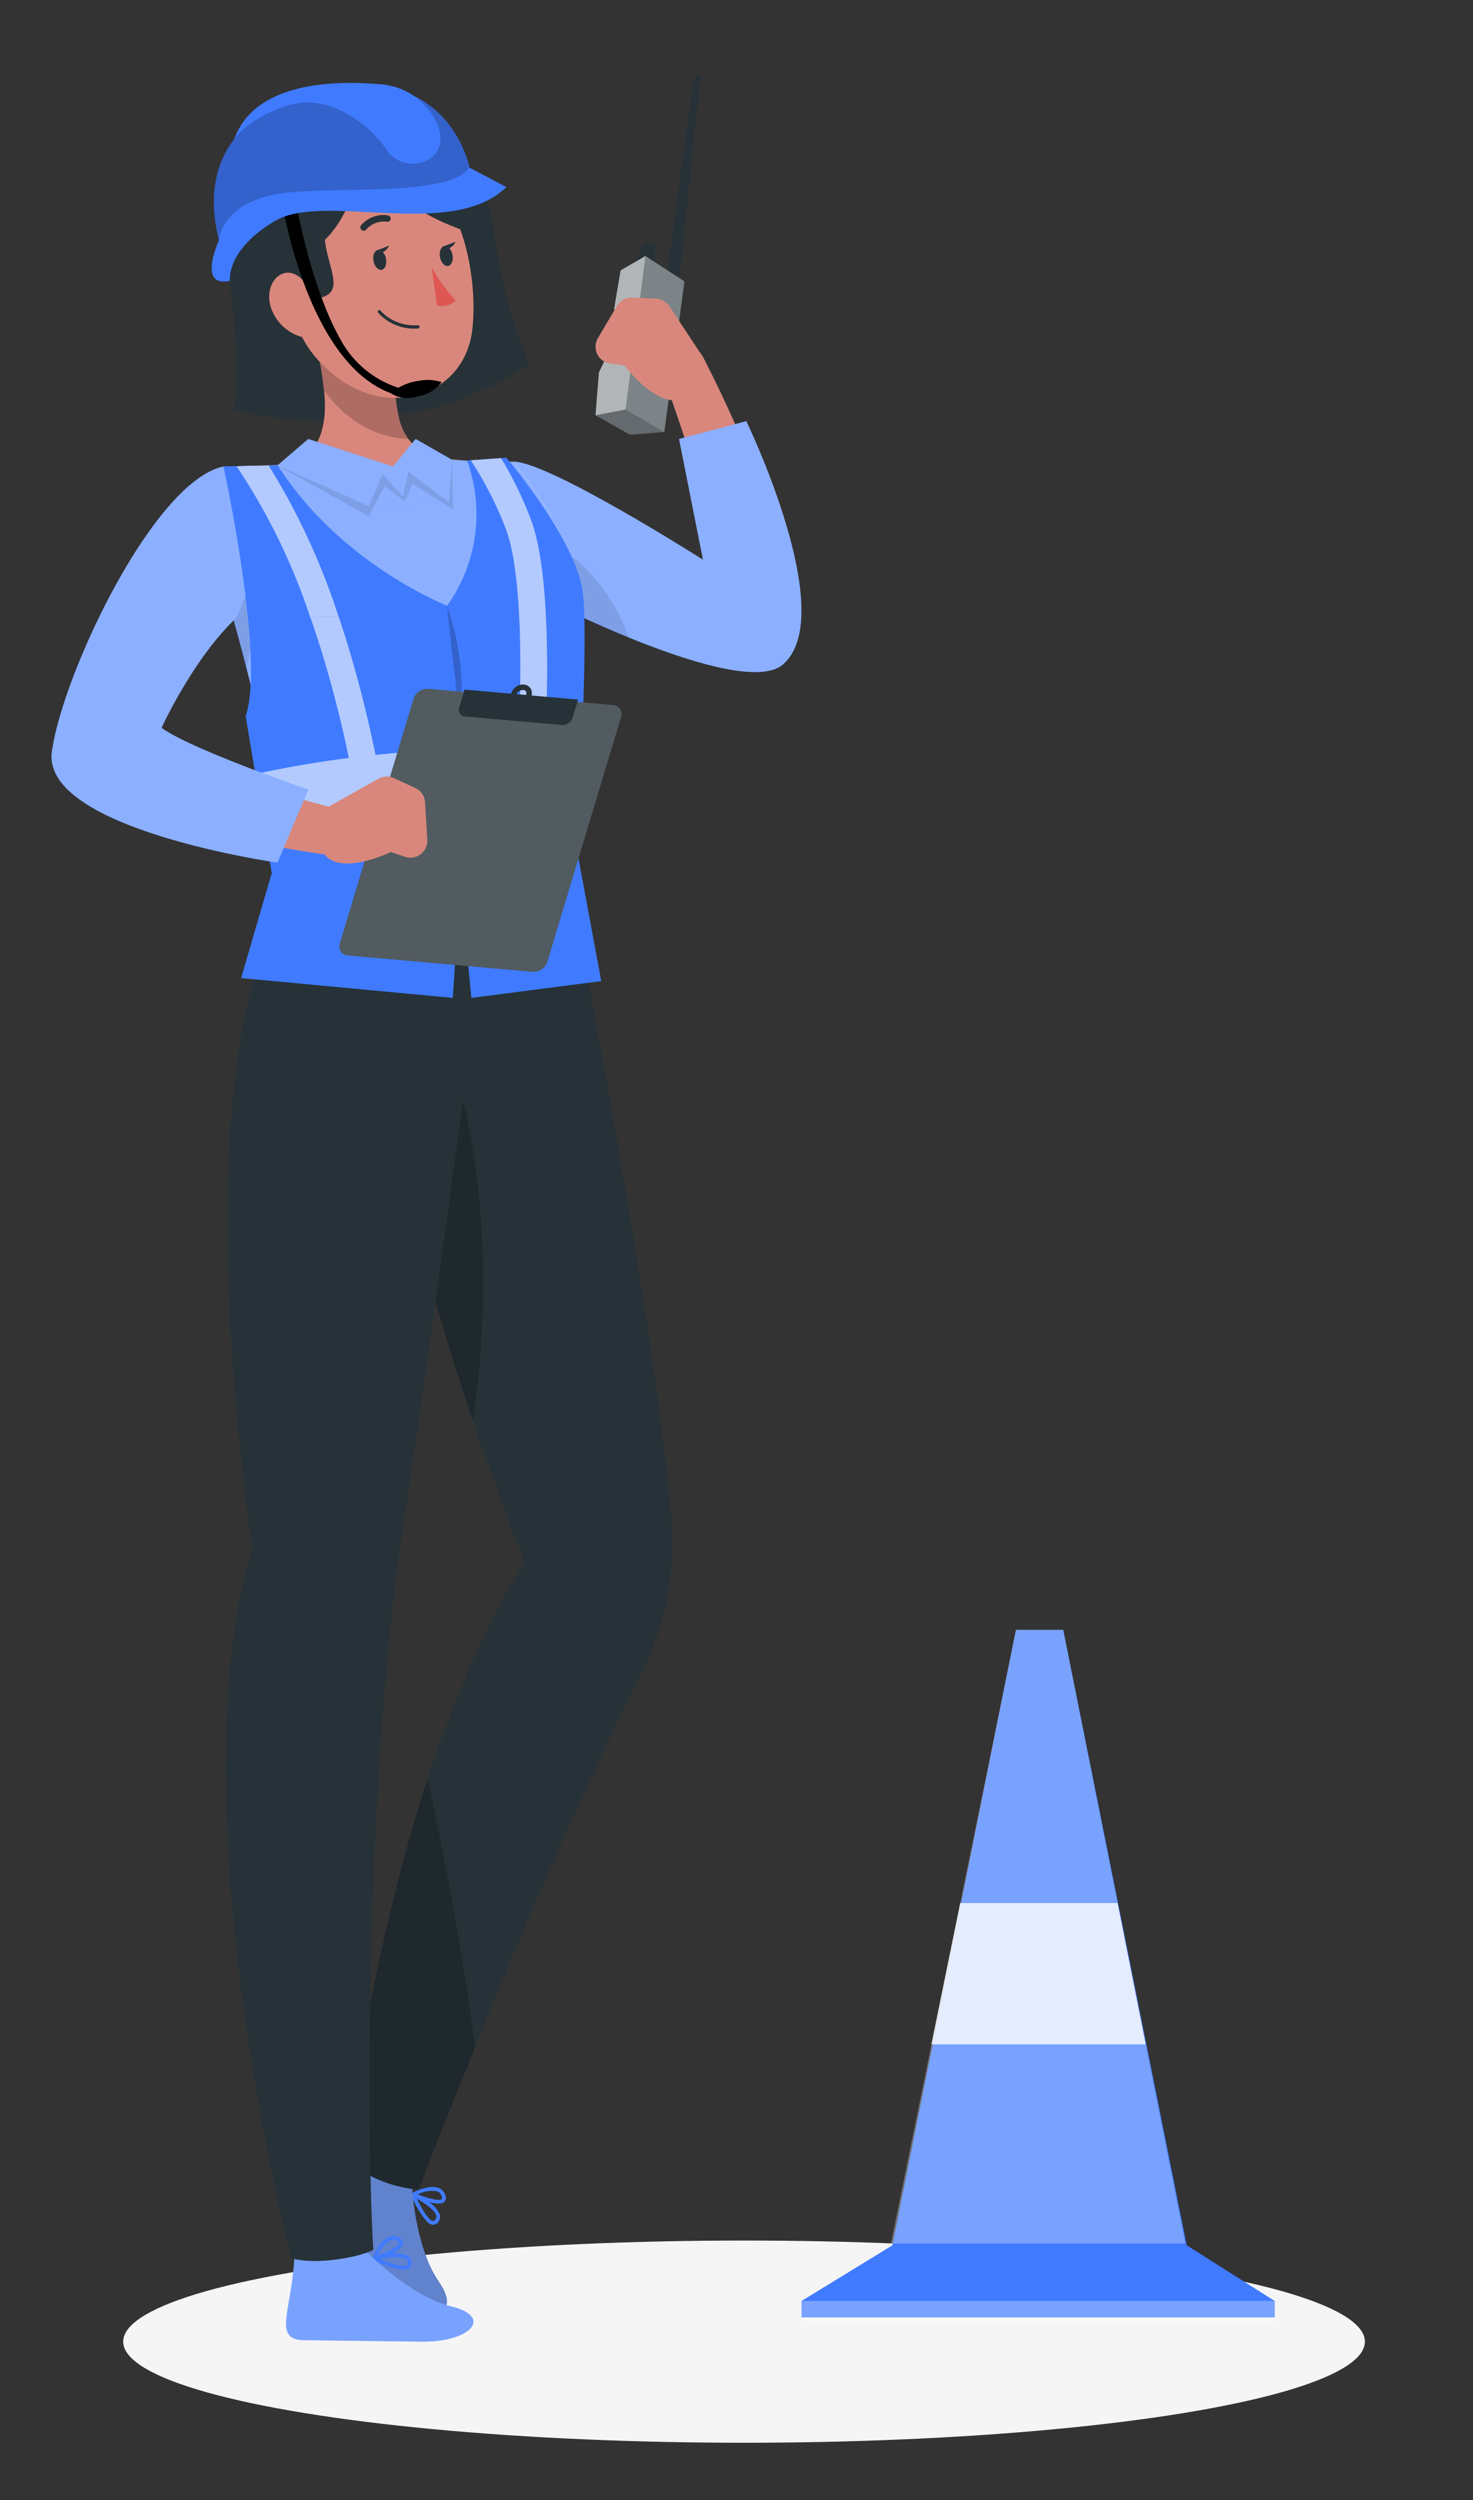 <svg xmlns="http://www.w3.org/2000/svg" xmlns:xlink="http://www.w3.org/1999/xlink" width="165" height="280" viewBox="0 0 165 280">
  <rect x="0" y="0" width="165" height="280" fill="#333333" stroke="none"/>
  <defs>
    <clipPath id="clip-Illustration_Two">
      <rect width="165" height="280"/>
    </clipPath>
  </defs>
  <g id="Illustration_Two" data-name="Illustration Two" clip-path="url(#clip-Illustration_Two)">
    <g id="Shadow" transform="translate(-42.311 -154)">
      <ellipse id="_Path_" data-name="&lt;Path&gt;" cx="69.545" cy="11.323" rx="69.545" ry="11.323" transform="translate(56.111 404.915)" fill="#f5f5f5"/>
    </g>
    <g id="Cone_2" data-name="Cone 2" transform="translate(-291 -154)">
      <g id="Group_32" data-name="Group 32">
        <path id="Path_27" data-name="Path 27" d="M423.938,405.455,410.1,336.526h-5.3l-13.842,68.929-10.173,6.227v1.844h53v-1.844Z" fill="#407bff"/>
        <rect id="Rectangle_625" data-name="Rectangle 625" width="53" height="2.321" transform="translate(380.778 411.682)" fill="#fff" opacity="0.3" style="isolation: isolate"/>
        <path id="Path_28" data-name="Path 28" d="M410.1,336.526h-5.3l-14.009,68.726h32.987Z" fill="#fff" opacity="0.3" style="isolation: isolate"/>
        <path id="Path_29" data-name="Path 29" d="M419.333,382.947l-3.149-15.824H398.556l-3.226,15.824Z" fill="#fff" opacity="0.8" style="isolation: isolate"/>
      </g>
    </g>
    <g id="Character_2" data-name="Character 2" transform="translate(-194.005 -156.357)">
      <g id="Group_81" data-name="Group 81">
        <path id="Path_156" data-name="Path 156" d="M255.916,210.221c6.5,4.062,14.009,9.049,20.862,11.367a2.685,2.685,0,0,0-1.4.788,2.459,2.459,0,0,0-.514.725c.2-2.484-1.191-8.028-2.211-11.457-1.314-4.446-2.832-8.933-4.408-13.295a2.477,2.477,0,0,1,4.534-1.965,139.7,139.7,0,0,1,8.442,20.11c.953,3.506,2.553,8.256-.336,11.444-2.86,2.751-7.22,1.229-10.2.268a136.841,136.841,0,0,1-19.958-9.461c-5.842-3.546-.656-12.093,5.192-8.524Z" fill="#d9877c"/>
        <path id="Path_157" data-name="Path 157" d="M251.5,208.046c4.017.018,21.251,11,21.251,11l-2.681-13.527,7.532-1.993s10.533,21.749,4.085,27.257c-4.468,3.818-25.153-6.589-25.153-6.589Z" fill="#407bff"/>
        <path id="Path_158" data-name="Path 158" d="M251.5,208.05l2.531,8.13,2.5,8.01s3.469,1.74,7.869,3.54c6.35,2.6,14.651,5.31,17.29,3.05,6.451-5.51-4.089-27.26-4.089-27.26l-7.53,2,2.679,13.52S255.523,208.06,251.5,208.05Z" fill="#fff" opacity="0.4"/>
        <path id="Path_159" data-name="Path 159" d="M254.034,216.18l2.5,8.01s3.469,1.74,7.869,3.54A19.6,19.6,0,0,0,254.034,216.18Z" opacity="0.1"/>
        <g id="Group_66" data-name="Group 66">
          <g id="Group_65" data-name="Group 65">
            <path id="Path_160" data-name="Path 160" d="M241.866,405.186a9.845,9.845,0,0,1-1.777-2.986l0-.008h0a.21.21,0,0,1,0-.149h0a.194.194,0,0,1,.022-.04h0a.21.21,0,0,1,.073-.066c.079-.042,1.822-.96,2.921-.565a1.223,1.223,0,0,1,.742.715.726.726,0,0,1-.064.847c-.3.293-1,.221-1.713.04a3.268,3.268,0,0,1,1.187,1.347.854.854,0,0,1-.048.685.767.767,0,0,1-.715.5A1.084,1.084,0,0,1,241.866,405.186Zm-1.149-2.6c.532,1.157,1.316,2.465,1.8,2.49.042,0,.17.009.322-.276a.439.439,0,0,0,.019-.359C242.656,403.815,241.51,403.045,240.717,402.591Zm2.523-.666a.831.831,0,0,0-.277-.161,3.468,3.468,0,0,0-2.161.344c1.173.464,2.431.773,2.687.523.08-.078.015-.277-.03-.388A.852.852,0,0,0,243.24,401.925Z" fill="#407bff"/>
          </g>
          <path id="Path_161" data-name="Path 161" d="M234.138,395.567c.448-.468,5.987,5.272,5.987,5.272s.261,6.982,3.022,11.015-1.128,4.351-5.057.767l-9.718-8.865C225.581,401.21,229.495,400.423,234.138,395.567Z" fill="#407bff"/>
          <path id="Path_162" data-name="Path 162" d="M234.138,395.567c.448-.468,5.987,5.272,5.987,5.272s.261,6.982,3.022,11.015-1.128,4.351-5.057.767l-9.718-8.865C225.581,401.21,229.495,400.423,234.138,395.567Z" fill="#fff" opacity="0.3"/>
          <path id="Path_163" data-name="Path 163" d="M234.138,395.567c.448-.468,5.987,5.272,5.987,5.272s.261,6.982,3.022,11.015-1.128,4.351-5.057.767l-9.718-8.865C225.581,401.21,229.495,400.423,234.138,395.567Z" opacity="0.2"/>
        </g>
        <g id="Group_68" data-name="Group 68">
          <g id="Group_67" data-name="Group 67">
            <path id="Path_164" data-name="Path 164" d="M239.189,410.53a9.856,9.856,0,0,1-3.313-1.048l-.008,0h0a.188.188,0,0,1-.05-.038.2.2,0,0,1-.047-.075h0a.246.246,0,0,1-.011-.045h0a.2.2,0,0,1,.012-.1c.03-.084.721-1.929,1.805-2.365a1.223,1.223,0,0,1,1.029.041c.361.176.534.4.516.675-.029.418-.6.832-1.253,1.169a3.267,3.267,0,0,1,1.782.217.853.853,0,0,1,.42.543.765.765,0,0,1-.2.847A1.071,1.071,0,0,1,239.189,410.53Zm-2.584-1.174c1.167.511,2.622.966,3,.663.033-.026.133-.107.057-.42a.444.444,0,0,0-.224-.281A5.2,5.2,0,0,0,236.6,409.356Zm1.442-2.175a.828.828,0,0,0-.314.064,3.462,3.462,0,0,0-1.386,1.694c1.185-.434,2.33-1.039,2.355-1.4.008-.111-.173-.216-.281-.269A.848.848,0,0,0,238.047,407.181Z" fill="#407bff"/>
          </g>
          <path id="Path_165" data-name="Path 165" d="M227.02,408.486c.023-.648,7.978-.044,7.978-.044s4.838,5.04,9.582,6.216,2.051,4-3.266,3.936l-13.154-.158C224.382,418.391,226.782,415.2,227.02,408.486Z" fill="#407bff"/>
          <path id="Path_166" data-name="Path 166" d="M227.02,408.486c.023-.648,7.978-.044,7.978-.044s4.838,5.04,9.582,6.216,2.051,4-3.266,3.936l-13.154-.158C224.382,418.391,226.782,415.2,227.02,408.486Z" fill="#fff" opacity="0.3"/>
        </g>
        <path id="Path_167" data-name="Path 167" d="M225.253,174.63s2.17-3.749,8.389-4.39,14.461,2.683,15.724,12.172,3.954,14.7,3.954,14.7c-15.412,10.287-33.071,5.112-33.071,5.112C221.669,186.144,214.457,175.8,225.253,174.63Z" fill="#263238"/>
        <g id="Group_69" data-name="Group 69">
          <path id="Path_168" data-name="Path 168" d="M265.932,343.609c-2.9,5.784-5.829,12.015-8.627,18.243-3.684,8.22-7.149,16.451-10.093,23.816-2.107,5.256-4.849,11.89-6.293,15.9A14.5,14.5,0,0,1,232.511,398c1.076-7.223,3.963-25.967,9.411-42.464,2.866-8.678,6.439-17.242,10.839-24.215-20.581-53.074-16.6-73.343-16.6-73.343L258,256.306s3.941,19.888,7.24,40.309v.009c1.72,10.706,3.262,21.555,3.972,29.762l0,.082A32.043,32.043,0,0,1,265.932,343.609Z" fill="#263238"/>
          <path id="Path_169" data-name="Path 169" d="M247,315.524c-3.058-9.035-5.305-16.872-6.928-23.6,1.229-5.344,3.069-9.944,5.681-12.758C245.751,279.162,250.1,293.8,247,315.524Z" opacity="0.2"/>
          <path id="Path_170" data-name="Path 170" d="M247.212,385.668c-2.107,5.256-4.849,11.89-6.293,15.9A14.5,14.5,0,0,1,232.511,398c1.076-7.223,3.963-25.967,9.411-42.464C243.8,364.374,245.949,375.55,247.212,385.668Z" opacity="0.2"/>
        </g>
        <g id="Group_70" data-name="Group 70">
          <path id="Path_171" data-name="Path 171" d="M249.2,254.175s-6.367,49.272-10.017,72.983c-3.832,24.9-4.319,64.862-3.361,81.146-1.4.81-6.479,1.791-9.227.932,0,0-12.986-50.365-4.361-79.618-7.854-57.62,3.513-71.73,3.513-71.73Z" fill="#263238"/>
        </g>
        <g id="Group_71" data-name="Group 71">
          <path id="Path_172" data-name="Path 172" d="M225.947,254.175l31.838-2.147s.957,9.561.735,9.424-34.079,1.194-34.079,1.194Z" fill="#263238"/>
          <path id="Path_173" data-name="Path 173" d="M226.236,254.7l31.5-1.74v2.985l-31.793,1.692Z"/>
          <path id="Path_174" data-name="Path 174" d="M243.968,257.223a.909.909,0,0,1-.908-.843l-.137-1.75a.917.917,0,0,1,.84-.983l3.45-.268a.913.913,0,0,1,.985.91v1.844a.914.914,0,0,1-.864.912l-3.315.176Zm3.317-3.23h-.024l-3.45.269a.3.3,0,0,0-.273.319l.137,1.751a.3.3,0,0,0,.311.272l3.315-.175a.3.3,0,0,0,.281-.3v-1.844a.3.3,0,0,0-.3-.3Z" fill="#fff"/>
          <path id="Path_175" data-name="Path 175" d="M225.947,254.175c-.664-7.475-3.34-21.174-7.948-35.561-1.5-4.678,1.043-9.96,1.043-9.96s6.271-.161,6.9-.231c.694-.081,1.408-.151,2.123-.212a102.524,102.524,0,0,1,14.588-.493c1.207.071,2.445.171,3.662.272.393.04,4.8.08,5.184.121,0,0,6.1,6.982,6.477,12.636a99.453,99.453,0,0,1,.5,13.1c-.031,5.131-.659,18.588-.659,18.588Z" fill="#407bff"/>
          <path id="Path_176" data-name="Path 176" d="M217.713,217.42c.011.04.021.09.031.13a7.443,7.443,0,0,0,.25,1.01c1.37,4.26,2.57,8.47,3.59,12.47.46,1.8.89,3.56,1.28,5.26a141.543,141.543,0,0,1,3.079,17.83l31.881-1.74s.21-4.51.4-9.31c.13-3.49.25-7.12.26-9.28a100.173,100.173,0,0,0-.5-13.1,6.974,6.974,0,0,0-.09-.74c-.81-5.5-6.391-11.9-6.391-11.9-.379-.04-4.79-.08-5.179-.12-1.22-.1-2.46-.2-3.671-.27a102.815,102.815,0,0,0-14.579.49c-.72.07-1.43.14-2.131.22-.629.07-6.9.23-6.9.23S216.894,213.06,217.713,217.42Z" fill="#fff" opacity="0.4"/>
          <path id="Path_177" data-name="Path 177" d="M217.744,217.55a7.443,7.443,0,0,0,.25,1.01c1.37,4.26,2.57,8.47,3.59,12.47,1.89-5.14-1.331-14.52-1.331-14.52A9.7,9.7,0,0,0,217.744,217.55Z" opacity="0.1"/>
        </g>
        <g id="Group_72" data-name="Group 72">
          <path id="Path_178" data-name="Path 178" d="M239.744,213.383l-13.8-4.957c4.16-.81,4.68-4.86,4.39-8.02-.01-.11-.02-.22-.04-.33a40.443,40.443,0,0,0-.96-5.43c-.26-1.06-.54-2.04-.8-2.9l3.93,2.95,5.86,4.38a4.714,4.714,0,0,0-.06.77,16.715,16.715,0,0,0,.34,2.83,6.682,6.682,0,0,0,1.14,2.84,6.149,6.149,0,0,0,4.91,2.34Z" fill="#d9877c"/>
          <path id="Path_179" data-name="Path 179" d="M239.744,205.516c-4.39-.16-7.46-2.77-9.45-5.44a40.443,40.443,0,0,0-.96-5.43c-.26-1.06-.54-2.04-.8-2.9l3.93,2.95,5.86,4.38a4.714,4.714,0,0,0-.06.77,16.715,16.715,0,0,0,.34,2.83A6.682,6.682,0,0,0,239.744,205.516Z" opacity="0.2"/>
          <path id="Path_180" data-name="Path 180" d="M238.024,208.6l-9.49-3.084-3.441,2.954,10.206,5.7,1.977-1.419,2.468.632,1.753-1.191,3.228,1.191-.071-5.527-4.091-2.34Z" fill="#407bff"/>
          <path id="Path_181" data-name="Path 181" d="M238.024,208.6l-9.49-3.084-3.441,2.954,10.206,5.7,1.977-1.419,2.468.632,1.753-1.191,3.228,1.191-.071-5.527-4.091-2.34Z" fill="#fff" opacity="0.4"/>
          <path id="Path_182" data-name="Path 182" d="M244.654,207.856l-.367,4.761-4.543-3.447-.606,2.809-2.255-2.553-1.583,3.617-10.206-4.573,10.206,5.7,1.8-3.34,2.255,1.66.848-1.958,4.526,2.852Z" opacity="0.1"/>
        </g>
        <g id="Group_73" data-name="Group 73">
          <path id="Path_183" data-name="Path 183" d="M225.275,184.3c1.371,7.293,1.8,10.4,5.958,13.9,6.259,5.262,14.859,2.479,15.681-4.956.74-6.692-1.625-17.494-9.14-19.9A9.5,9.5,0,0,0,225.275,184.3Z" fill="#d9877c"/>
          <path id="Path_184" data-name="Path 184" d="M231.546,179.034c-4.024,5.193,4.241,11.165-4.024,10.819s-4.908-12.017,0-14.671S231.546,179.034,231.546,179.034Z" fill="#263238"/>
          <path id="Path_185" data-name="Path 185" d="M235.827,185.518c.089.617.481,1.093.876,1.064s.644-.553.555-1.17-.48-1.093-.875-1.064S235.739,184.9,235.827,185.518Z" fill="#263238"/>
          <path id="Path_186" data-name="Path 186" d="M243.276,185.078c.089.617.481,1.094.876,1.065s.644-.553.555-1.17-.481-1.094-.876-1.065S243.188,184.461,243.276,185.078Z" fill="#263238"/>
          <path id="Path_187" data-name="Path 187" d="M243.662,183.956l1.39-.535S244.473,184.634,243.662,183.956Z" fill="#263238"/>
          <path id="Path_188" data-name="Path 188" d="M242.349,186.243a18.307,18.307,0,0,0,2.72,3.78,2.479,2.479,0,0,1-2.1.571Z" fill="#de5753"/>
          <path id="Path_189" data-name="Path 189" d="M239.825,193.131a5.814,5.814,0,0,0,1.027.014.166.166,0,0,0,.151-.2.2.2,0,0,0-.2-.167,5.172,5.172,0,0,1-4.177-1.623.174.174,0,1,0-.27.219A5.445,5.445,0,0,0,239.825,193.131Z" fill="#263238"/>
          <path id="Path_190" data-name="Path 190" d="M234.748,182.2a.33.33,0,0,0,.254-.109,2.669,2.669,0,0,1,2.36-.906.332.332,0,0,0,.4-.285.394.394,0,0,0-.311-.427,3.324,3.324,0,0,0-3,1.11.371.371,0,0,0,.042.514A.38.38,0,0,0,234.748,182.2Z" fill="#263238"/>
          <path id="Path_191" data-name="Path 191" d="M245.951,181.534a.335.335,0,0,0,.249-.08.359.359,0,0,0,.013-.509,3.811,3.811,0,0,0-3.086-1.375.331.331,0,0,0-.289.4.393.393,0,0,0,.419.32,3.044,3.044,0,0,1,2.433,1.115A.391.391,0,0,0,245.951,181.534Z" fill="#263238"/>
          <path id="Path_192" data-name="Path 192" d="M236.213,184.4l1.39-.535S237.025,185.073,236.213,184.4Z" fill="#263238"/>
          <path id="Path_193" data-name="Path 193" d="M234.369,174.991s-1.432,8.6-7.142,10.035-1.075-8.839-1.075-8.839,1.2-4.657,8.913-4.657,16.616,7.836,14.143,19.1a12.43,12.43,0,0,0-1.286-6.722C246.213,180.945,244.453,183.5,234.369,174.991Z" fill="#263238"/>
          <path id="Path_194" data-name="Path 194" d="M229.176,172.818c-8.155,3.261-10.109,9.047-9.417,14.981s7,11.769,8.185,11.992l1.78-2.7s-3.754-4.625-2.668-7.282,2.174-2.92,2.174-2.92Z" fill="#263238"/>
          <path id="Path_195" data-name="Path 195" d="M224.567,191.335a5.1,5.1,0,0,0,3.1,2.716c1.7.451,2.434-1.495,1.868-3.438-.508-1.749-2-4.091-3.662-3.669C224.24,187.361,223.713,189.625,224.567,191.335Z" fill="#d9877c"/>
        </g>
        <g id="Group_74" data-name="Group 74">
          <path id="Path_196" data-name="Path 196" d="M225.671,179.392s3.022,18.8,13.091,21.3l2.061-.436a11.319,11.319,0,0,1-8.723-5.964c-3.252-5.74-4.916-15.11-4.916-15.11Z"/>
          <path id="Path_197" data-name="Path 197" d="M237.77,200.381a6.133,6.133,0,0,1,3.15-1.373,5,5,0,0,1,2.547.145,4.054,4.054,0,0,1-2.67,1.589A3.413,3.413,0,0,1,237.77,200.381Z"/>
        </g>
        <g id="Group_75" data-name="Group 75">
          <path id="Path_198" data-name="Path 198" d="M250.727,177.308c-6.182,6-20.414.513-25.937,3.8-5.488,3.259-5.037,6.652-5.031,6.695-3.725.815-1.223-4.531-1.223-4.531-2.792-10.943,4.883-16.7,15.882-17.232,10.3-.5,12.189,9.1,12.189,9.1Z" fill="#407bff"/>
          <path id="Path_199" data-name="Path 199" d="M246.607,175.134c-2.657,3.6-16.9,1.789-22.412,3.132s-5.659,5-5.659,5c-2.792-10.943,4.883-16.7,15.882-17.232C244.721,165.538,246.607,175.134,246.607,175.134Z" opacity="0.2" style="isolation: isolate"/>
          <path id="Path_200" data-name="Path 200" d="M226.651,168.068c4.476-1.188,8.983,2.466,10.63,5.023s5.686,1.889,6.03-.836a4.009,4.009,0,0,0-.261-1.852,7.545,7.545,0,0,0-6.61-4.619c-5.1-.439-13.917-.21-16.191,6.148C220.249,171.932,222.046,169.29,226.651,168.068Z" fill="#407bff"/>
        </g>
        <g id="Group_76" data-name="Group 76">
          <path id="Path_201" data-name="Path 201" d="M224.443,254.14l-3.429,11.75,23.71,2.22.84-12.88,1.24,12.88,14.55-1.88-2.8-15.1s.08-1.32.21-3.39c.1-1.86.23-4.32.36-7,.3-6.68.549-14.7.18-17.92-.68-5.95-8.58-15.2-8.58-15.2l-.59.04-3.4.24-.41.03a17.666,17.666,0,0,1-2.23,16.26s-12-4.69-19-15.72l-.99.02-3.6.08-1.459.03s4.69,21.46,2.479,27.97l1.081,6.48,1.149,6.92Z" fill="#407bff"/>
          <path id="Path_202" data-name="Path 202" d="M233.084,241.24c-4.44.57-8.05,1.27-10.48,1.81l1.149,6.92a116.086,116.086,0,0,1,35.011-2.23c.1-1.86.23-4.32.36-7-1.38-.14-2.74-.24-4.08-.32.33-6.46.7-19.82-1.56-25.86a42.365,42.365,0,0,0-3.35-6.9l-3.4.24a39.923,39.923,0,0,1,3.939,7.71c2.051,5.49,1.691,18.42,1.371,24.68a119.284,119.284,0,0,0-15.97.61c-3.45-16.73-8.381-26.84-11.97-32.41l-3.6.08C223.864,213.36,229.354,223.38,233.084,241.24Z" fill="#fff" opacity="0.6" style="isolation: isolate"/>
          <path id="Path_203" data-name="Path 203" d="M244.093,224.191s.317,3.681.874,7.937.592,23.1.592,23.1a107.535,107.535,0,0,0,.366-15.517C245.527,234.874,246.324,230.66,244.093,224.191Z" opacity="0.2"/>
        </g>
        <g id="Group_79" data-name="Group 79">
          <path id="Path_204" data-name="Path 204" d="M221.948,219.738c-4.195,4.87-8.85,10.4-11.489,16.22a8.973,8.973,0,0,0-.647,2.15c-.026.205-.012.279-.088.137,1.908,2.026,7.741,4.367,11.444,5.582,4.42,1.478,9.039,2.759,13.567,3.86a2.476,2.476,0,0,1-.871,4.863c-7.709-1.107-27.833-3.7-31.373-11.168-3.434-7.914,7.245-21.9,11.838-28.09,4.407-5.271,12.092,1.213,7.619,6.446Z" fill="#d9877c"/>
          <path id="Path_205" data-name="Path 205" d="M219.044,208.6c-7.821,1.634-18.034,23.251-19.225,31.932s25.272,12.429,25.272,12.429l3.443-8.174s-13.2-4.538-16.432-6.922c0,0,3.547-7.8,8.4-12.336a42.572,42.572,0,0,0,2.976-9.673C224.329,210.745,219.044,208.6,219.044,208.6Z" fill="#407bff"/>
          <g id="Group_78" data-name="Group 78">
            <g id="Group_77" data-name="Group 77">
              <path id="Path_206" data-name="Path 206" d="M232.988,263.363l20.667,1.822a1.642,1.642,0,0,0,1.655-1.1l8.269-27.438a1,1,0,0,0-.921-1.33l-20.667-1.822a1.641,1.641,0,0,0-1.654,1.1l-8.27,27.438A1,1,0,0,0,232.988,263.363Z" fill="#263238"/>
              <path id="Path_207" data-name="Path 207" d="M232.988,263.363l20.667,1.822a1.642,1.642,0,0,0,1.655-1.1l8.269-27.438a1,1,0,0,0-.921-1.33l-20.667-1.822a1.641,1.641,0,0,0-1.654,1.1l-8.27,27.438A1,1,0,0,0,232.988,263.363Z" fill="#fff" opacity="0.2"/>
              <path id="Path_208" data-name="Path 208" d="M246.114,236.594l10.813.954a1.211,1.211,0,0,0,1.219-.813l.612-2.03-12.711-1.121-.612,2.03A.737.737,0,0,0,246.114,236.594Z" fill="#263238"/>
              <path id="Path_209" data-name="Path 209" d="M252.26,235.2c-.036,0-.072,0-.108-.005a1,1,0,0,1-.748-.419.965.965,0,0,1-.112-.831,1.367,1.367,0,0,1,1.387-.926.99.99,0,0,1,.747.419.96.96,0,0,1,.113.83A1.362,1.362,0,0,1,252.26,235.2Zm.311-1.574a.753.753,0,0,0-.693.495h0a.36.36,0,0,0,.033.311.386.386,0,0,0,.295.153.767.767,0,0,0,.747-.494.363.363,0,0,0-.033-.311.386.386,0,0,0-.295-.153A.488.488,0,0,0,252.571,233.621Z" fill="#263238"/>
            </g>
            <path id="Path_210" data-name="Path 210" d="M236.39,243.565l-6,3.37-.336,4.582c1.44,3.315,7.746.255,7.746.255l1.569.536a1.893,1.893,0,0,0,2.5-1.9l-.249-4.2a1.894,1.894,0,0,0-1.1-1.609l-2.416-1.106A1.893,1.893,0,0,0,236.39,243.565Z" fill="#d9877c"/>
          </g>
          <path id="Path_211" data-name="Path 211" d="M219.044,208.6c-7.821,1.634-18.034,23.251-19.225,31.932s25.272,12.429,25.272,12.429l3.443-8.174s-13.2-4.538-16.432-6.922c0,0,3.547-7.8,8.4-12.336a42.572,42.572,0,0,0,2.976-9.673C224.329,210.745,219.044,208.6,219.044,208.6Z" fill="#fff" opacity="0.4"/>
          <path id="Path_212" data-name="Path 212" d="M220.5,208.57l3.6-.08.99-.02a38.877,38.877,0,0,0,8.47,9.329v7.627h-11.8c-.8-8.036-2.722-16.826-2.722-16.826Z" fill="#407bff"/>
          <path id="Path_213" data-name="Path 213" d="M228.738,225.426A69.628,69.628,0,0,0,220.5,208.57l3.6-.08a76.559,76.559,0,0,1,7.833,16.936Z" fill="#fff" opacity="0.6" style="isolation: isolate"/>
        </g>
        <g id="Group_80" data-name="Group 80">
          <path id="Path_214" data-name="Path 214" d="M267.266,186.243l.159-2.383a1.175,1.175,0,0,0-1.563-.068l-.671,2.352Z" fill="#263238"/>
          <path id="Path_215" data-name="Path 215" d="M270.074,188.118l2.362-23.1a.535.535,0,0,0-.7,0l-3.064,22.347Z" fill="#263238"/>
          <path id="Path_216" data-name="Path 216" d="M270.675,187.873l-2.26,16.872-3.852.29-3.848-2.171.376-4.816s2.821-5.266,1.7-7.091l.733-4.321,2.778-1.61Z" fill="#263238"/>
          <path id="Path_217" data-name="Path 217" d="M260.713,202.86l3.854,2.178,3.85-.3,2.256-16.87-4.369-2.84-2.781,1.61-.729,4.32c1.12,1.82-1.7,7.09-1.7,7.09Z" fill="#fff" opacity="0.4"/>
          <path id="Path_218" data-name="Path 218" d="M268.415,204.745l-4.34-2.523-3.359.643,3.848,2.17Z" opacity="0.2"/>
          <path id="Path_219" data-name="Path 219" d="M260.713,202.86l3.361-.64,2.23-17.19-2.781,1.61-.729,4.32c1.12,1.82-1.7,7.09-1.7,7.09Z" fill="#fff" opacity="0.4"/>
        </g>
        <path id="Path_220" data-name="Path 220" d="M268.986,190.651l3.79,5.741-1.8,4.228c-2.8,2.289-7.005-3.318-7.005-3.318l-1.639-.242a1.893,1.893,0,0,1-1.353-2.837l2.142-3.616a1.9,1.9,0,0,1,1.716-.926l2.655.123A1.889,1.889,0,0,1,268.986,190.651Z" fill="#d9877c"/>
      </g>
    </g>
  </g>
</svg>
